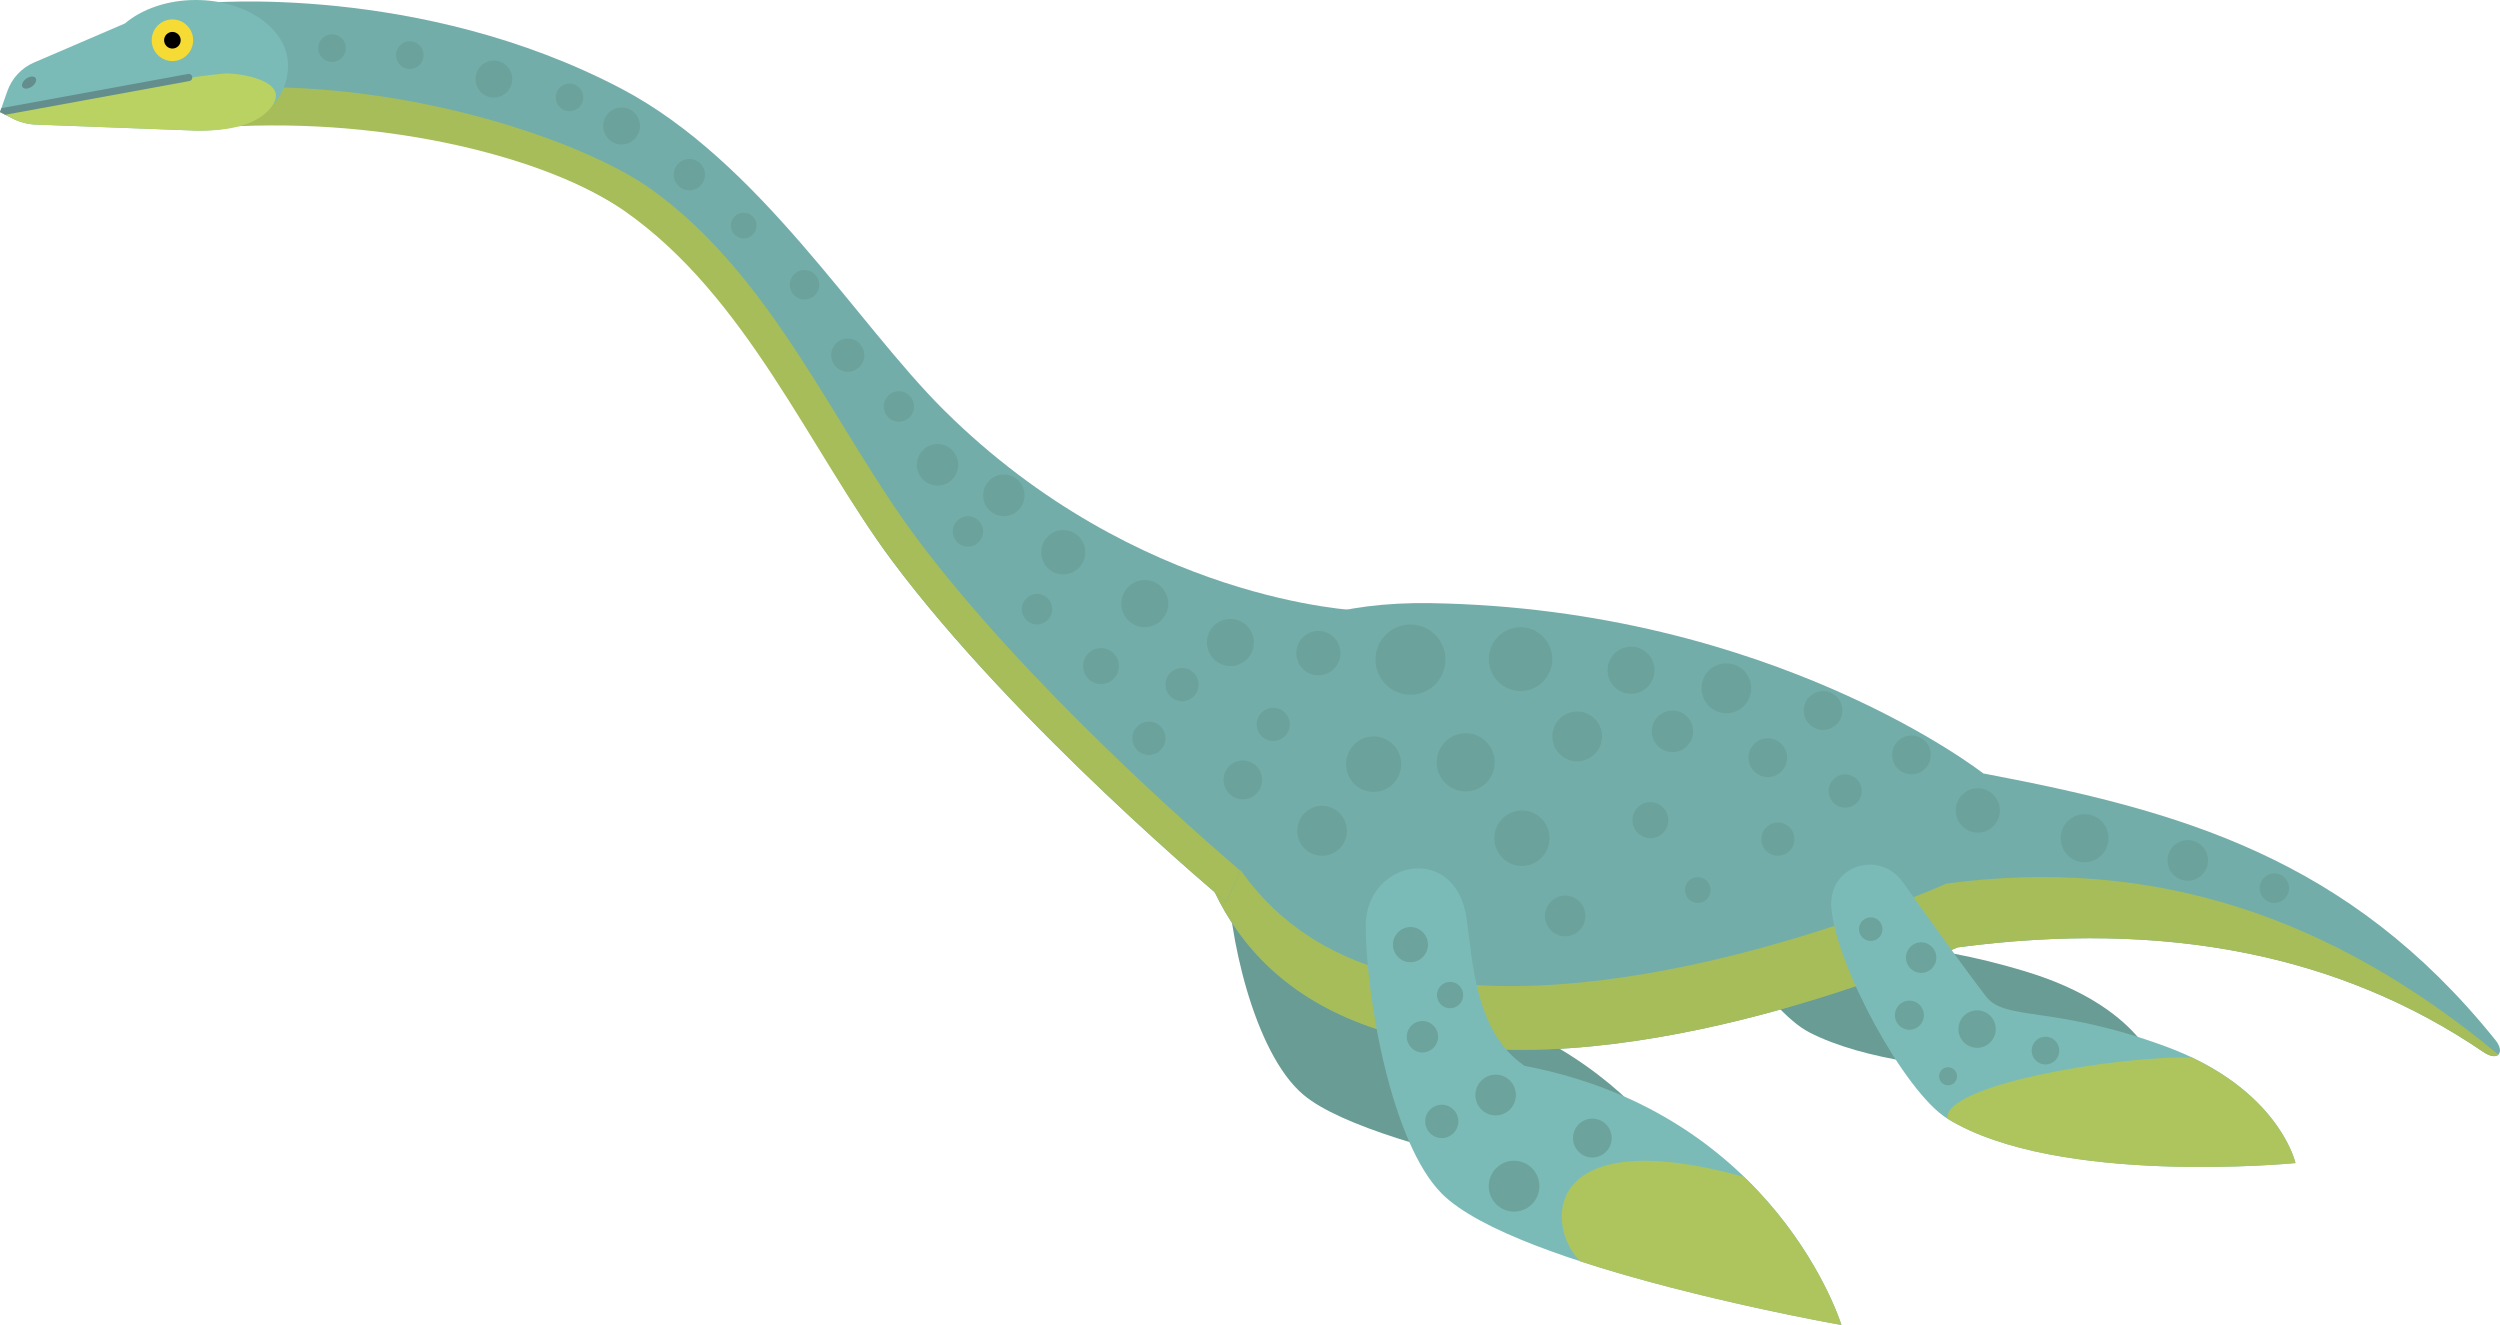 <svg width="1000" height="530" viewBox="0 0 1000 530" fill="none" xmlns="http://www.w3.org/2000/svg">
<g clip-path="url(#clip0_2175_714)">
<path d="M677.273 342.45C678.931 361.458 706.567 404.126 723.692 412.931C767.762 435.602 862.945 427.775 862.945 427.775C862.945 427.775 856.311 402.736 810.999 388.824C765.694 374.912 746.908 380.47 739.164 372.127C731.44 363.777 714.132 343.71 706.009 334.1C696.623 322.973 676.038 328.24 677.273 342.45Z" fill="#689C95"/>
<path d="M491.055 348.478C491.055 372.391 501.295 421.071 521.454 437.982C550.995 462.769 681.329 481.873 681.329 481.873C681.329 481.873 655.544 411.391 554.606 395.313C534.721 384.182 533.793 360.071 531.402 346.163C526.959 320.367 491.055 326.681 491.055 348.478Z" fill="#689C95"/>
<path d="M473.934 307.523C472.307 278.592 498.491 240.068 572.295 241.259C709.331 243.483 793.319 309.373 793.319 309.373C871.418 324.179 939.201 342.686 998.142 415.982C1002.17 420.998 999.221 424.783 993.355 420.796C936.255 381.928 866.263 367.863 783.002 378.964C783.002 378.964 665.121 431.9 575.233 417.461C494.602 404.511 476.184 347.61 473.934 307.523Z" fill="#72ADAA"/>
<path d="M778.581 353.426C778.581 353.426 660.696 406.366 570.816 391.931C503.475 381.109 481.849 332.673 475.238 293.645C474.098 298.378 473.68 303.064 473.934 307.526C476.184 347.613 494.603 404.514 575.233 417.463C665.121 431.903 783.002 378.966 783.002 378.966C866.264 367.865 936.255 381.931 993.355 420.798C996.199 422.731 998.35 422.83 999.361 421.856C932.563 366.384 861.002 342.433 778.581 353.426Z" fill="#A6BD59"/>
<path d="M543.553 244.223C543.553 244.223 455.143 240.888 377.785 164.264C342.512 129.32 303.898 64.515 248.481 35.442C167.702 -6.94 81.551 1.227 81.551 1.227L71.443 49.69C71.443 49.69 182.835 39.517 250.69 84.672C300.579 117.876 323.756 179.972 356.794 224.237C406.508 290.864 490.512 360.825 490.512 360.825L543.553 244.223Z" fill="#72ADAA"/>
<path d="M366.732 215.345C333.69 171.084 309.3 110.779 260.635 75.789C234.2 56.778 165.041 32.754 95.559 35.008L89.397 50.78C156.355 46.693 220.04 63.615 249.653 84.277C298.809 118.572 323.756 179.97 356.795 224.235C406.509 290.861 490.512 360.822 490.512 360.822L496.192 348.328C478.56 333.262 409.813 273.068 366.732 215.345Z" fill="#A6BD59"/>
<path d="M78.301 0C66.92 0 56.755 3.648 49.988 9.37L13.616 25.009C11.214 26.032 8.979 27.568 7.086 29.601C5.185 31.632 3.816 33.971 2.942 36.446L0 44.815L4.775 47.298C6.238 48.055 7.793 48.669 9.451 49.104C11.108 49.544 12.773 49.788 14.415 49.838C55.503 51.407 76.798 52.205 78.301 52.233C103.219 52.745 115.197 40.536 115.197 26.109C115.197 11.693 98.68 0 78.301 0Z" fill="#7BBBB7"/>
<path d="M0 44.816L4.775 47.299C6.238 48.055 7.793 48.67 9.451 49.105C11.108 49.545 12.773 49.789 14.415 49.839C55.503 51.408 76.798 52.206 78.301 52.234C92.799 52.528 103.512 49.557 108.659 42.654C116.592 32.023 94.81 29.005 89.682 29.425C66.966 31.274 0 44.816 0 44.816Z" fill="#B9D261"/>
<path d="M732.539 363.048C734.199 385.819 761.824 436.902 778.957 447.453C823.012 474.589 918.198 465.223 918.198 465.223C918.198 465.223 911.565 435.237 866.263 418.578C820.943 401.916 802.16 408.581 794.421 398.585C786.689 388.592 769.389 364.561 761.277 353.055C751.88 339.728 731.303 346.026 732.539 363.048Z" fill="#7BBBB7"/>
<path d="M876.812 423.024C845.641 422.275 777.079 434.162 778.957 447.452C823.012 474.589 918.198 465.223 918.198 465.223C918.198 465.223 912.61 440.045 876.812 423.024Z" fill="#AEC55D"/>
<path d="M546.315 370.267C546.315 398.893 556.565 457.193 576.704 477.431C606.252 507.119 736.587 530 736.587 530C736.587 530 710.802 445.6 609.863 426.351C589.963 413.019 589.051 384.145 586.656 367.494C582.216 336.613 546.315 344.169 546.315 370.267Z" fill="#7BBBB7"/>
<path d="M697.626 470.769C617.607 448.557 617.607 489.651 631.964 504.484C679.204 519.928 736.586 530.001 736.586 530.001C736.586 530.001 727.2 499.35 697.626 470.769Z" fill="#AEC55D"/>
<path d="M77.252 16.097C77.252 11.494 73.541 7.77 68.96 7.77C64.395 7.77 60.678 11.494 60.678 16.097C60.678 20.704 64.395 24.424 68.96 24.424C73.541 24.424 77.252 20.704 77.252 16.097Z" fill="#F5DB34"/>
<path d="M72.275 16.097C72.275 14.255 70.793 12.766 68.96 12.766C67.136 12.766 65.642 14.255 65.642 16.097C65.642 17.934 67.136 19.424 68.96 19.424C70.793 19.424 72.275 17.934 72.275 16.097Z" fill="black"/>
<path d="M75.248 29.581L0.551 43.257L0 44.815L2.11 45.907L75.758 32.416C76.541 32.275 77.061 31.518 76.914 30.743C76.773 29.948 76.021 29.447 75.248 29.581Z" fill="#648D8D"/>
<path d="M14.24 31.207C14.848 32.086 14.18 33.615 12.738 34.626C11.302 35.635 9.649 35.738 9.021 34.863C8.417 33.974 9.093 32.442 10.523 31.433C11.975 30.424 13.632 30.322 14.24 31.207Z" fill="#648D8D"/>
<path d="M578.183 263.838C578.183 271.604 571.922 277.906 564.187 277.906C556.446 277.906 550.186 271.604 550.186 263.838C550.186 256.072 556.446 249.772 564.187 249.772C571.922 249.772 578.183 256.072 578.183 263.838Z" fill="#6CA29C"/>
<path d="M620.919 263.661C620.919 270.709 615.231 276.428 608.207 276.428C601.182 276.428 595.491 270.709 595.491 263.661C595.491 256.606 601.185 250.884 608.207 250.884C615.228 250.884 620.919 256.606 620.919 263.661Z" fill="#6CA29C"/>
<path d="M661.805 268.099C661.805 273.309 657.601 277.538 652.416 277.538C647.227 277.538 643.019 273.309 643.019 268.099C643.019 262.885 647.227 258.656 652.416 258.656C657.601 258.656 661.805 262.885 661.805 268.099Z" fill="#6CA29C"/>
<path d="M700.489 275.319C700.489 280.838 696.038 285.311 690.534 285.311C685.044 285.311 680.593 280.838 680.593 275.319C680.593 269.795 685.044 265.321 690.534 265.321C696.038 265.321 700.489 269.795 700.489 275.319Z" fill="#6CA29C"/>
<path d="M736.951 284.201C736.951 288.498 733.492 291.975 729.219 291.975C724.954 291.975 721.483 288.498 721.483 284.201C721.483 279.907 724.954 276.428 729.219 276.428C733.492 276.428 736.951 279.907 736.951 284.201Z" fill="#6CA29C"/>
<path d="M772.319 301.975C772.319 306.261 768.86 309.741 764.588 309.741C760.315 309.741 756.844 306.261 756.844 301.975C756.844 297.678 760.314 294.193 764.588 294.193C768.861 294.193 772.319 297.678 772.319 301.975Z" fill="#6CA29C"/>
<path d="M597.893 304.932C597.893 311.375 592.693 316.59 586.287 316.59C579.87 316.59 574.686 311.375 574.686 304.932C574.686 298.495 579.87 293.27 586.287 293.27C592.693 293.27 597.893 298.495 597.893 304.932Z" fill="#6CA29C"/>
<path d="M640.811 294.565C640.811 300.085 636.348 304.558 630.863 304.558C625.37 304.558 620.919 300.085 620.919 294.565C620.919 289.042 625.37 284.572 630.863 284.572C636.348 284.572 640.811 289.042 640.811 294.565Z" fill="#6CA29C"/>
<path d="M677.273 292.529C677.273 297.131 673.567 300.86 668.994 300.86C664.414 300.86 660.695 297.131 660.695 292.529C660.695 287.934 664.414 284.201 668.994 284.201C673.567 284.201 677.273 287.934 677.273 292.529Z" fill="#6CA29C"/>
<path d="M714.854 303.076C714.854 307.377 711.391 310.853 707.114 310.853C702.853 310.853 699.379 307.377 699.379 303.076C699.379 298.79 702.853 295.31 707.114 295.31C711.391 295.31 714.854 298.79 714.854 303.076Z" fill="#6CA29C"/>
<path d="M744.699 316.406C744.699 320.088 741.723 323.072 738.061 323.072C734.397 323.072 731.44 320.088 731.44 316.406C731.44 312.727 734.397 309.74 738.061 309.74C741.723 309.74 744.699 312.727 744.699 316.406Z" fill="#6CA29C"/>
<path d="M536.193 261.247C536.193 266.16 532.224 270.133 527.347 270.133C522.466 270.133 518.501 266.16 518.501 261.247C518.501 256.343 522.466 252.366 527.347 252.366C532.224 252.366 536.193 256.343 536.193 261.247Z" fill="#6CA29C"/>
<path d="M501.562 256.995C501.562 262.205 497.354 266.43 492.161 266.43C486.972 266.43 482.771 262.205 482.771 256.995C482.771 251.777 486.972 247.552 492.161 247.552C497.354 247.552 501.562 251.777 501.562 256.995Z" fill="#6CA29C"/>
<path d="M467.304 241.446C467.304 246.657 463.096 250.885 457.9 250.885C452.719 250.885 448.507 246.657 448.507 241.446C448.507 236.236 452.719 232.003 457.9 232.003C463.096 232.003 467.304 236.236 467.304 241.446Z" fill="#6CA29C"/>
<path d="M434.148 220.895C434.148 225.804 430.184 229.787 425.299 229.787C420.421 229.787 416.457 225.804 416.457 220.895C416.457 215.997 420.421 212.014 425.299 212.014C430.184 212.014 434.148 215.997 434.148 220.895Z" fill="#6CA29C"/>
<path d="M409.823 198.138C409.823 202.738 406.12 206.466 401.543 206.466C396.959 206.466 393.257 202.738 393.257 198.138C393.257 193.539 396.959 189.808 401.543 189.808C406.12 189.808 409.823 193.539 409.823 198.138Z" fill="#6CA29C"/>
<path d="M560.499 305.673C560.499 311.804 555.558 316.778 549.456 316.778C543.34 316.778 538.401 311.804 538.401 305.673C538.401 299.538 543.34 294.564 549.456 294.564C555.558 294.564 560.499 299.538 560.499 305.673Z" fill="#6CA29C"/>
<path d="M515.927 289.753C515.927 293.431 512.962 296.414 509.29 296.414C505.633 296.414 502.664 293.431 502.664 289.753C502.664 286.078 505.633 283.095 509.29 283.095C512.962 283.095 515.927 286.078 515.927 289.753Z" fill="#6CA29C"/>
<path d="M479.45 273.834C479.45 277.513 476.497 280.496 472.828 280.496C469.164 280.496 466.194 277.513 466.194 273.834C466.194 270.156 469.164 267.176 472.828 267.176C476.497 267.176 479.45 270.156 479.45 273.834Z" fill="#6CA29C"/>
<path d="M447.59 266.43C447.59 270.418 444.378 273.65 440.405 273.65C436.441 273.65 433.232 270.418 433.232 266.43C433.232 262.442 436.441 259.215 440.405 259.215C444.378 259.215 447.59 262.443 447.59 266.43Z" fill="#6CA29C"/>
<path d="M420.884 243.668C420.884 247.037 418.162 249.772 414.802 249.772C411.445 249.772 408.72 247.037 408.72 243.668C408.72 240.295 411.445 237.56 414.802 237.56C418.162 237.56 420.884 240.295 420.884 243.668Z" fill="#6CA29C"/>
<path d="M393.256 212.567C393.256 215.944 390.527 218.683 387.178 218.683C383.814 218.683 381.096 215.944 381.096 212.567C381.096 209.202 383.814 206.467 387.178 206.467C390.527 206.467 393.256 209.202 393.256 212.567Z" fill="#6CA29C"/>
<path d="M383.31 185.919C383.31 190.522 379.596 194.25 375.019 194.25C370.442 194.25 366.732 190.522 366.732 185.919C366.732 181.319 370.442 177.599 375.019 177.599C379.596 177.599 383.31 181.319 383.31 185.919Z" fill="#6CA29C"/>
<path d="M365.625 162.594C365.625 165.962 362.896 168.705 359.543 168.705C356.193 168.705 353.472 165.962 353.472 162.594C353.472 159.22 356.193 156.485 359.543 156.485C362.896 156.485 365.625 159.22 365.625 162.594Z" fill="#6CA29C"/>
<path d="M345.724 142.055C345.724 145.737 342.763 148.709 339.102 148.709C335.437 148.709 332.465 145.737 332.465 142.055C332.465 138.368 335.437 135.389 339.102 135.389C342.763 135.389 345.724 138.368 345.724 142.055Z" fill="#6CA29C"/>
<path d="M799.955 324.18C799.955 329.084 795.991 333.064 791.11 333.064C786.228 333.064 782.275 329.084 782.275 324.18C782.275 319.27 786.229 315.294 791.11 315.294C795.99 315.294 799.955 319.27 799.955 324.18Z" fill="#6CA29C"/>
<path d="M538.758 332.325C538.758 337.841 534.314 342.318 528.822 342.318C523.329 342.318 518.873 337.841 518.873 332.325C518.873 326.805 523.328 322.328 528.822 322.328C534.315 322.328 538.758 326.805 538.758 332.325Z" fill="#6CA29C"/>
<path d="M504.878 311.966C504.878 316.253 501.411 319.733 497.146 319.733C492.861 319.733 489.402 316.253 489.402 311.966C489.402 307.673 492.861 304.189 497.146 304.189C501.411 304.189 504.878 307.673 504.878 311.966Z" fill="#6CA29C"/>
<path d="M466.195 295.311C466.195 298.989 463.222 301.977 459.565 301.977C455.905 301.977 452.932 298.989 452.932 295.311C452.932 291.629 455.905 288.646 459.565 288.646C463.222 288.646 466.195 291.629 466.195 295.311Z" fill="#6CA29C"/>
<path d="M619.812 335.29C619.812 341.421 614.863 346.39 608.758 346.39C602.649 346.39 597.711 341.421 597.711 335.29C597.711 329.155 602.649 324.182 608.758 324.182C614.863 324.182 619.812 329.155 619.812 335.29Z" fill="#6CA29C"/>
<path d="M667.33 328.07C667.33 332.054 664.114 335.29 660.153 335.29C656.185 335.29 652.969 332.054 652.969 328.07C652.969 324.086 656.185 320.851 660.153 320.851C664.114 320.851 667.33 324.086 667.33 328.07Z" fill="#6CA29C"/>
<path d="M717.796 335.653C717.796 339.336 714.838 342.319 711.17 342.319C707.501 342.319 704.533 339.336 704.533 335.653C704.533 331.978 707.501 328.995 711.17 328.995C714.838 328.995 717.796 331.978 717.796 335.653Z" fill="#6CA29C"/>
<path d="M843.417 335.289C843.417 340.603 839.133 344.912 833.837 344.912C828.558 344.912 824.273 340.603 824.273 335.289C824.273 329.972 828.558 325.655 833.837 325.655C839.133 325.655 843.417 329.972 843.417 335.289Z" fill="#6CA29C"/>
<path d="M883.206 344.17C883.206 348.67 879.58 352.314 875.102 352.314C870.624 352.314 867.001 348.67 867.001 344.17C867.001 339.674 870.624 336.026 875.102 336.026C879.58 336.026 883.206 339.674 883.206 344.17Z" fill="#6CA29C"/>
<path d="M915.624 355.271C915.624 358.548 912.986 361.203 909.728 361.203C906.478 361.203 903.836 358.548 903.836 355.271C903.836 352.005 906.478 349.354 909.728 349.354C912.986 349.354 915.624 352.005 915.624 355.271Z" fill="#6CA29C"/>
<path d="M684.276 356.02C684.276 358.877 681.973 361.203 679.125 361.203C676.277 361.203 673.962 358.877 673.962 356.02C673.962 353.151 676.278 350.84 679.125 350.84C681.972 350.84 684.276 353.151 684.276 356.02Z" fill="#6CA29C"/>
<path d="M634.182 366.384C634.182 370.884 630.551 374.536 626.077 374.536C621.603 374.536 617.976 370.884 617.976 366.384C617.976 361.888 621.603 358.24 626.077 358.24C630.551 358.24 634.182 361.888 634.182 366.384Z" fill="#6CA29C"/>
<path d="M327.686 113.913C327.686 117.187 325.041 119.841 321.776 119.841C318.532 119.841 315.895 117.187 315.895 113.913C315.895 110.647 318.532 107.992 321.776 107.992C325.041 107.992 327.686 110.647 327.686 113.913Z" fill="#6CA29C"/>
<path d="M302.632 90.227C302.632 93.088 300.321 95.414 297.47 95.414C294.623 95.414 292.315 93.088 292.315 90.227C292.315 87.366 294.623 85.047 297.47 85.047C300.321 85.047 302.632 87.366 302.632 90.227Z" fill="#6CA29C"/>
<path d="M282.002 69.868C282.002 73.341 279.2 76.156 275.738 76.156C272.286 76.156 269.477 73.341 269.477 69.868C269.477 66.393 272.286 63.577 275.738 63.577C279.2 63.577 282.002 66.393 282.002 69.868Z" fill="#6CA29C"/>
<path d="M256.005 50.392C256.005 54.479 252.709 57.799 248.638 57.799C244.566 57.799 241.274 54.479 241.274 50.392C241.274 46.306 244.567 42.989 248.638 42.989C252.709 42.989 256.005 46.305 256.005 50.392Z" fill="#6CA29C"/>
<path d="M204.909 31.633C204.909 35.728 201.61 39.036 197.542 39.036C193.467 39.036 190.183 35.728 190.183 31.633C190.183 27.55 193.467 24.23 197.542 24.23C201.61 24.23 204.909 27.55 204.909 31.633Z" fill="#6CA29C"/>
<path d="M233.337 38.952C233.337 42.023 230.854 44.506 227.805 44.506C224.76 44.506 222.278 42.023 222.278 38.952C222.278 35.881 224.76 33.394 227.805 33.394C230.854 33.394 233.337 35.881 233.337 38.952Z" fill="#6CA29C"/>
<path d="M138.347 19.24C138.347 22.314 135.861 24.798 132.817 24.798C129.775 24.798 127.289 22.314 127.289 19.24C127.289 16.177 129.775 13.685 132.817 13.685C135.861 13.685 138.347 16.177 138.347 19.24Z" fill="#6CA29C"/>
<path d="M169.451 22.059C169.451 25.123 166.977 27.61 163.924 27.61C160.882 27.61 158.393 25.123 158.393 22.059C158.393 18.988 160.882 16.505 163.924 16.505C166.977 16.505 169.451 18.988 169.451 22.059Z" fill="#6CA29C"/>
<path d="M571.186 377.852C571.186 381.741 568.05 384.884 564.187 384.884C560.321 384.884 557.188 381.741 557.188 377.852C557.188 373.967 560.321 370.819 564.187 370.819C568.05 370.819 571.186 373.967 571.186 377.852Z" fill="#6CA39C"/>
<path d="M575.234 414.691C575.234 418.163 572.429 420.986 568.981 420.986C565.521 420.986 562.712 418.163 562.712 414.691C562.712 411.215 565.521 408.399 568.981 408.399C572.429 408.399 575.234 411.215 575.234 414.691Z" fill="#6CA39C"/>
<path d="M606.362 438.008C606.362 442.508 602.732 446.157 598.258 446.157C593.788 446.157 590.157 442.508 590.157 438.008C590.157 433.512 593.788 429.86 598.258 429.86C602.732 429.86 606.362 433.512 606.362 438.008Z" fill="#6CA39C"/>
<path d="M583.337 448.556C583.337 452.238 580.38 455.225 576.704 455.225C573.044 455.225 570.078 452.238 570.078 448.556C570.078 444.881 573.044 441.901 576.704 441.901C580.38 441.901 583.337 444.881 583.337 448.556Z" fill="#6CA39C"/>
<path d="M615.756 474.471C615.756 480.094 611.224 484.652 605.625 484.652C600.033 484.652 595.491 480.094 595.491 474.471C595.491 468.856 600.033 464.291 605.625 464.291C611.224 464.291 615.756 468.856 615.756 474.471Z" fill="#6CA39C"/>
<path d="M644.673 455.225C644.673 459.515 641.214 462.995 636.941 462.995C632.676 462.995 629.213 459.515 629.213 455.225C629.213 450.932 632.676 447.452 636.941 447.452C641.214 447.452 644.673 450.932 644.673 455.225Z" fill="#6CA39C"/>
<path d="M585.279 398.029C585.279 400.944 582.923 403.304 580.022 403.304C577.13 403.304 574.776 400.944 574.776 398.029C574.776 395.114 577.13 392.754 580.022 392.754C582.923 392.754 585.279 395.114 585.279 398.029Z" fill="#6CA39C"/>
<path d="M752.982 371.658C752.982 374.267 750.888 376.379 748.288 376.379C745.691 376.379 743.589 374.267 743.589 371.658C743.589 369.045 745.691 366.933 748.288 366.933C750.888 366.933 752.982 369.045 752.982 371.658Z" fill="#6CA39C"/>
<path d="M774.54 383.041C774.54 386.41 771.807 389.152 768.45 389.152C765.105 389.152 762.375 386.41 762.375 383.041C762.375 379.668 765.105 376.929 768.45 376.929C771.807 376.929 774.54 379.668 774.54 383.041Z" fill="#6CA39C"/>
<path d="M769.557 406.082C769.557 409.302 766.957 411.911 763.756 411.911C760.554 411.911 757.955 409.302 757.955 406.082C757.955 402.862 760.555 400.249 763.756 400.249C766.956 400.249 769.557 402.862 769.557 406.082Z" fill="#6CA39C"/>
<path d="M798.302 411.637C798.302 415.778 794.954 419.128 790.84 419.128C786.716 419.128 783.378 415.778 783.378 411.637C783.378 407.496 786.716 404.142 790.84 404.142C794.954 404.142 798.302 407.496 798.302 411.637Z" fill="#6CA39C"/>
<path d="M782.815 430.514C782.815 432.504 781.215 434.124 779.23 434.124C777.25 434.124 775.63 432.504 775.63 430.514C775.63 428.517 777.25 426.904 779.23 426.904C781.215 426.904 782.815 428.517 782.815 430.514Z" fill="#6CA39C"/>
<path d="M823.707 420.247C823.707 423.307 821.232 425.798 818.18 425.798C815.135 425.798 812.661 423.307 812.661 420.247C812.661 417.176 815.135 414.689 818.18 414.689C821.232 414.689 823.707 417.176 823.707 420.247Z" fill="#6CA39C"/>
</g>
<defs>
<clipPath id="clip0_2175_714">
<rect width="1000" height="530" fill="white"/>
</clipPath>
</defs>
</svg>
